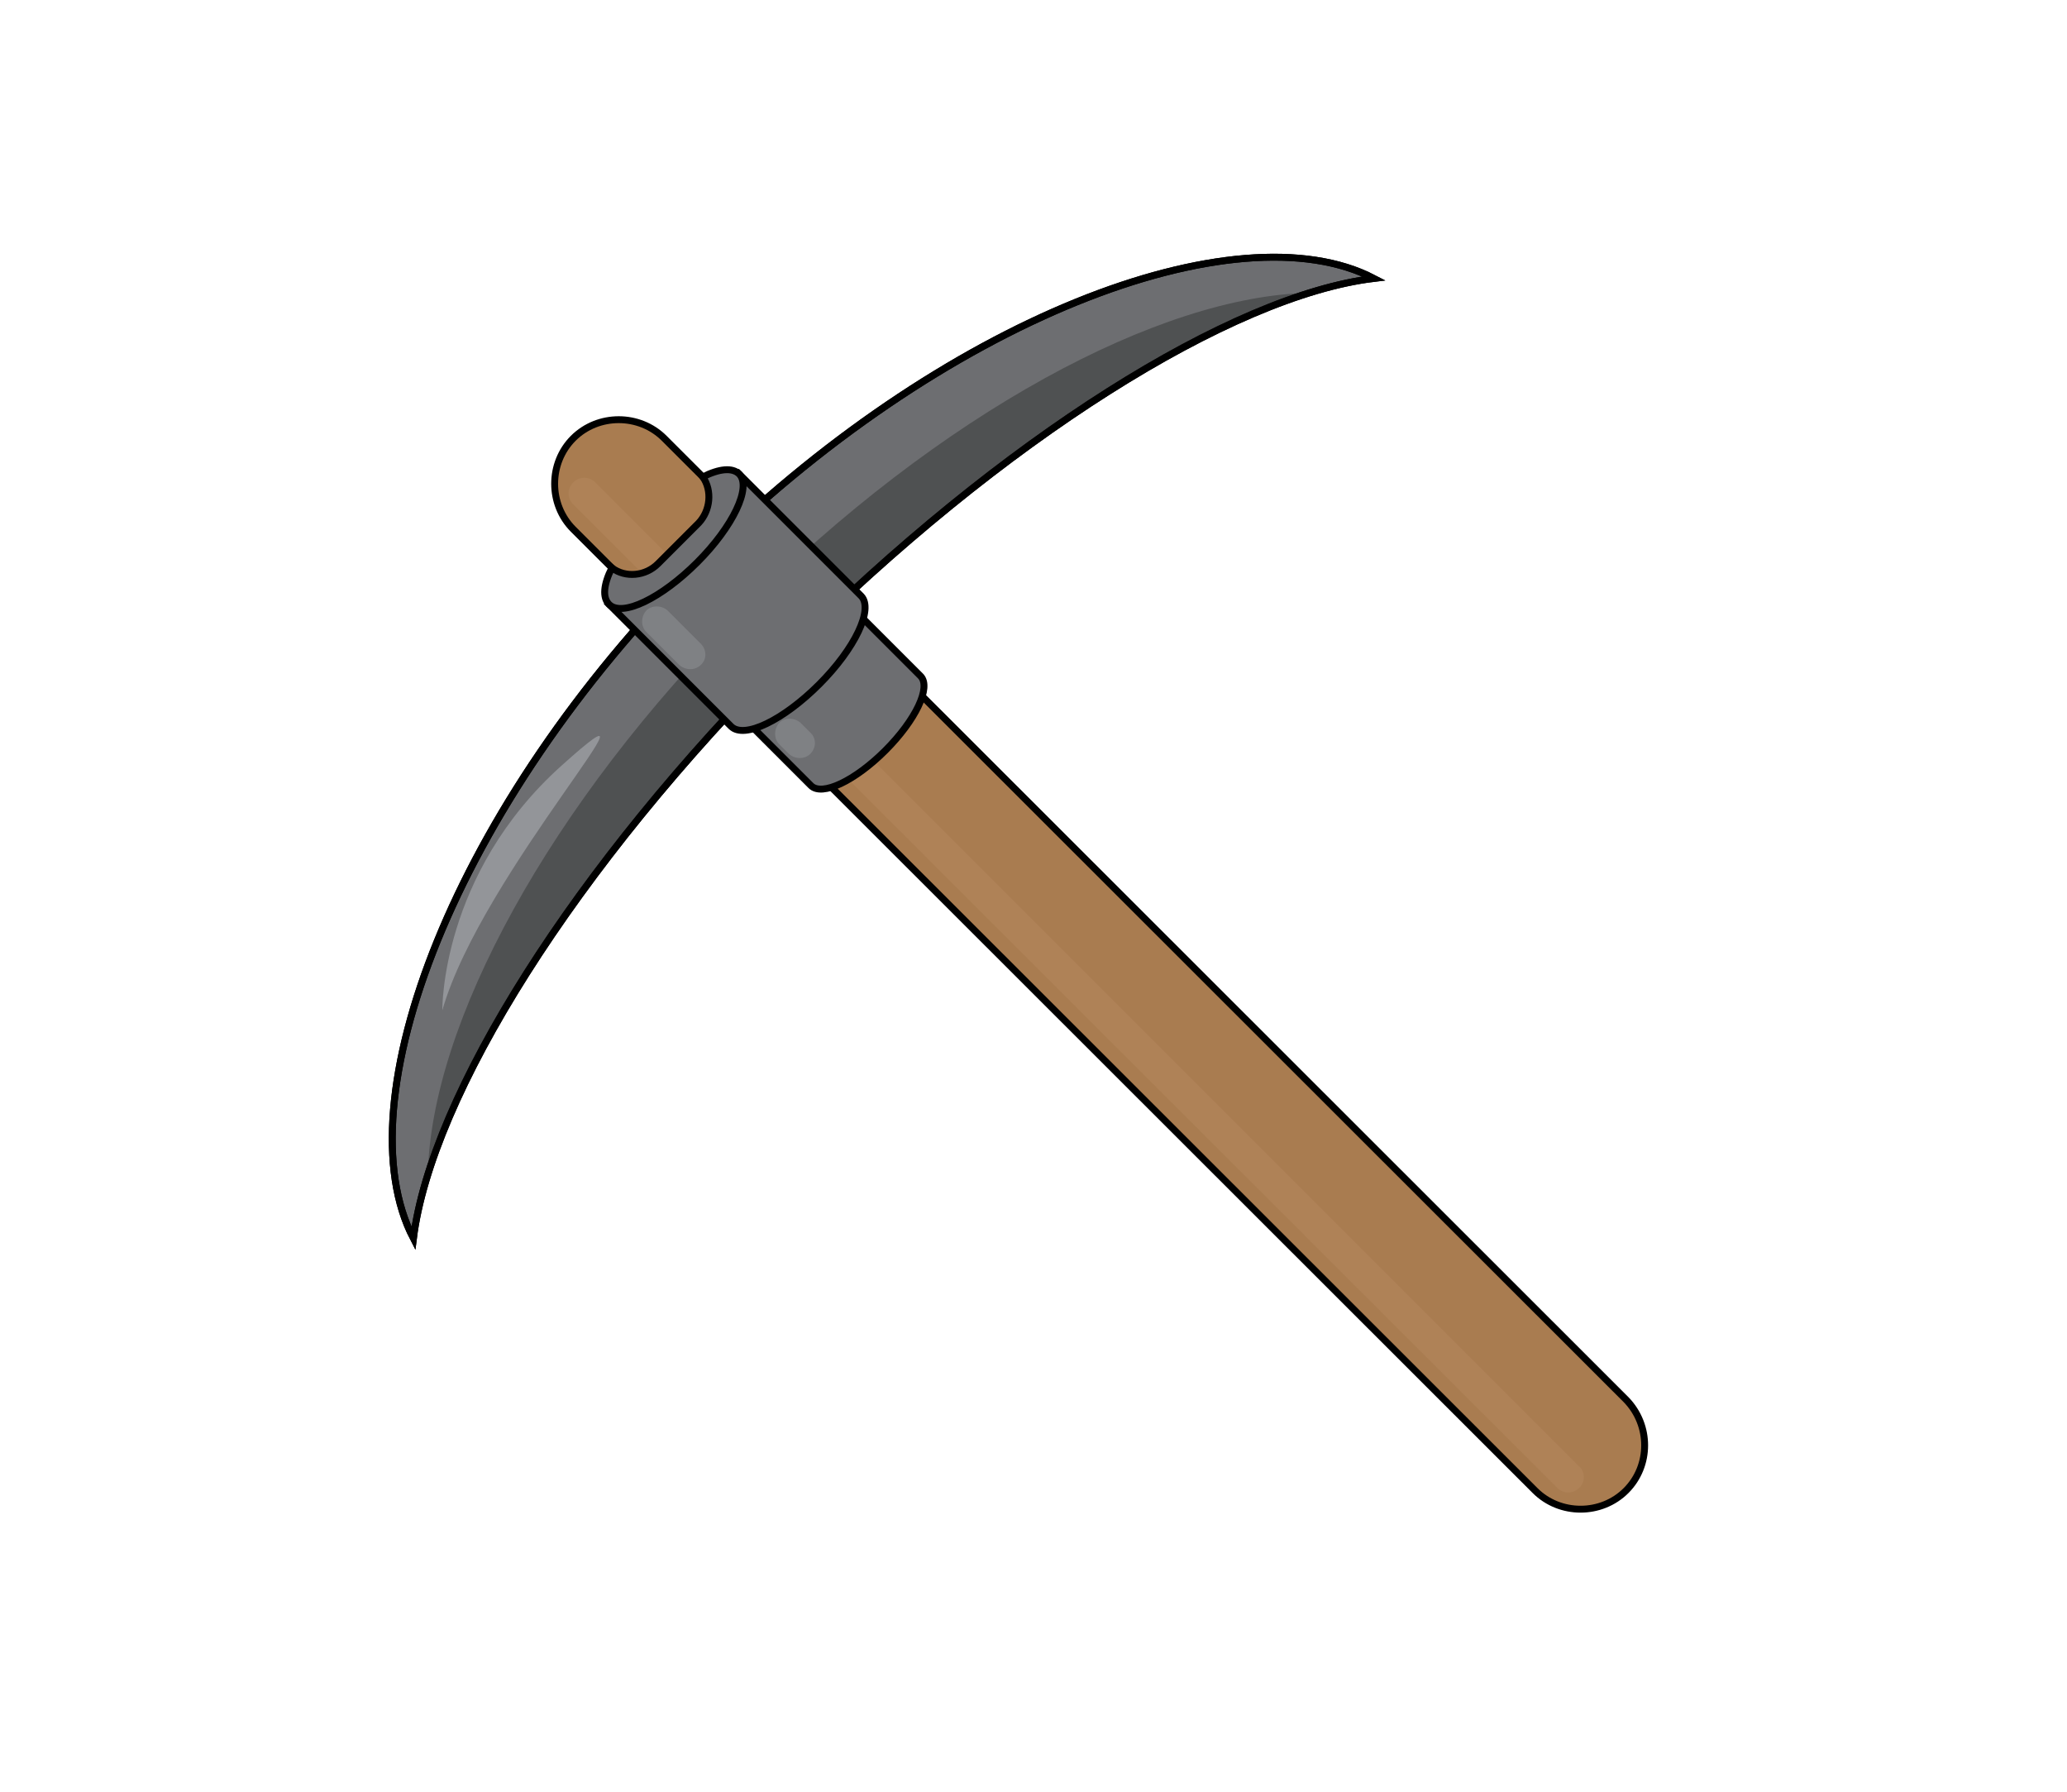 <svg version="1.0" xmlns="http://www.w3.org/2000/svg" width="300" height="260" style="enable-background:new 0 0 300 260" xml:space="preserve"><style>.st4{fill:#6d6e71;stroke:#000;stroke-miterlimit:10}.st8{opacity:.5;fill:#939599}</style><g id="Calque_3_-_copie"><path id="XMLID_23_" d="M236 216.3c-3.6 3.6-9.6 3.6-13.2 0L83.2 76.8c-3.6-3.6-3.6-9.6 0-13.2 3.6-3.6 9.6-3.6 13.2 0L236 203.1c3.6 3.7 3.6 9.6 0 13.2z" style="fill:#a97c50;stroke:#000;stroke-miterlimit:10"/><path id="XMLID_13_" d="M229.2 215.9c-.9.9-2.3.9-3.2 0L83.2 73.2c-.9-.9-.9-2.3 0-3.2.9-.9 2.3-.9 3.2 0l142.8 142.8c.9.8.9 2.3 0 3.1z" style="opacity:.25;fill:#c3976f"/><g id="Layer_3"><path id="XMLID_1_" class="st4" d="M114.4 94.7c31.2-31.2 64.4-51.8 85-54.3-19.8-10.3-62.6 5.7-98.1 41.2S49.7 159.9 60 179.7c2.6-20.6 23.1-53.7 54.4-85z"/><path id="XMLID_9_" d="M190.1 42.5c-21.8.4-53.7 17.5-82.1 45.9s-45.5 60.3-45.9 82.1c6.4-20.5 25.3-48.8 52.2-75.7s55.3-45.9 75.8-52.3z" style="opacity:.5;fill:#333435"/><path id="XMLID_8_" d="M114.4 94.7c31.2-31.2 64.4-51.8 85-54.3-19.8-10.3-62.6 5.7-98.1 41.2S49.7 159.9 60 179.7c2.6-20.6 23.1-53.7 54.4-85z" style="fill:none;stroke:#000;stroke-miterlimit:10"/></g><path id="XMLID_12_" class="st4" d="m102.8 99.1 14.9 14.9c1.6 1.6 6.4-.7 10.8-5.1 4.4-4.4 6.7-9.2 5.1-10.8l-14.9-14.9-6.5 9.2-9.4 6.7z"/><path id="XMLID_11_" class="st4" d="m88.4 87.7 17.7 17.7c1.9 1.9 7.6-.9 12.8-6.1 5.2-5.2 7.9-10.9 6.1-12.8l-17.7-17.7-7.7 11-11.2 7.9z"/><path id="XMLID_7_" class="st4" d="M102 69.2c1.4 2 1.1 4.9-.6 6.7l-5.9 5.9c-1.8 1.8-4.7 2.1-6.7.6-1.2 2.4-1.4 4.3-.4 5.3 1.9 1.9 7.6-.9 12.8-6.1 5.2-5.2 7.9-10.9 6.1-12.8-1-1-2.9-.8-5.3.4z"/><path id="XMLID_6_" class="st8" d="M101.7 96.5c-.8.8-2.2.8-3.1 0l-4.8-4.8c-.8-.8-.8-2.2 0-3.1.8-.8 2.2-.8 3.1 0l4.8 4.8c.9.9.9 2.3 0 3.1z"/><path id="XMLID_5_" class="st8" d="M117.6 109.4c-.8.8-2.2.8-3.1 0l-1.4-1.4c-.8-.8-.8-2.2 0-3.1.8-.8 2.2-.8 3.1 0l1.4 1.4c.9.8.9 2.2 0 3.1z"/><path id="XMLID_4_" d="M64.2 146.6s-.3-19.7 17.3-35.5-11.6 15.5-17.3 35.5z" style="fill:#939599"/></g></svg>